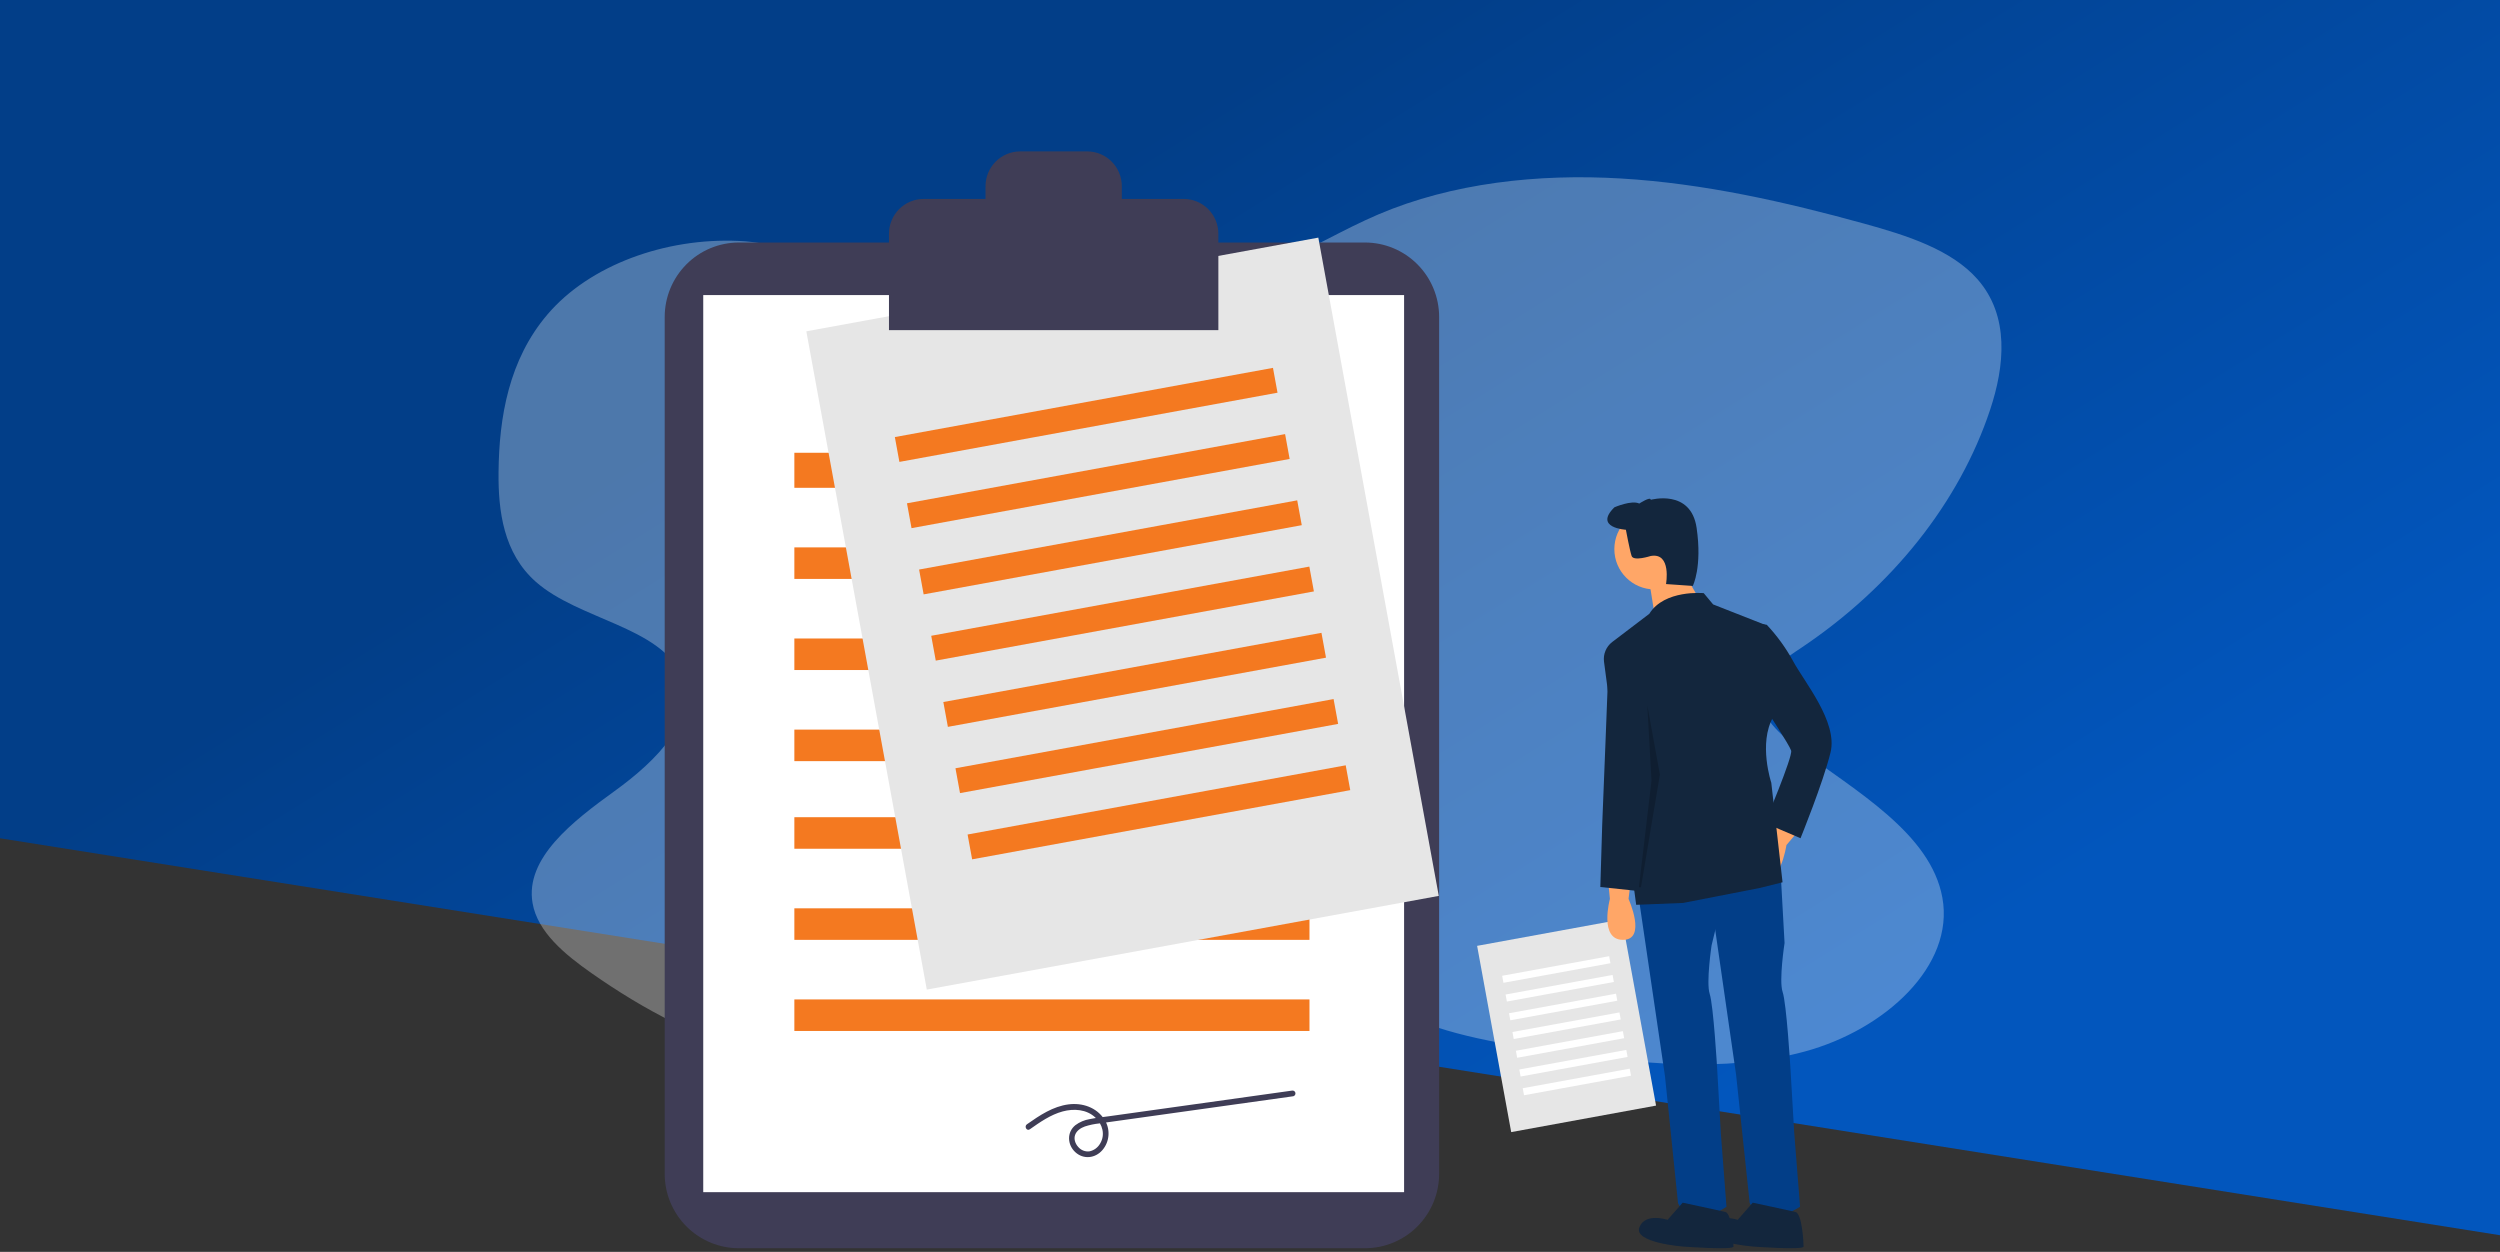 <svg width="677" height="339" viewBox="0 0 677 339" fill="none" xmlns="http://www.w3.org/2000/svg">
<rect x="0" y="0" width="677" height="339" fill="#333333" stroke="none"/>
<path d="M0 0H677V334.5L0 227V0Z" fill="url(#paint0_linear)"/>
<path d="M148.258 85.148C137.796 97.415 135.149 112.967 135.005 127.878C134.903 138.392 136.338 149.797 145.1 157.551C156.634 167.754 178.778 169.764 184.492 182.801C189.56 194.386 177.768 206.04 166.441 214.216C155.114 222.392 142.107 232.403 144.223 244.577C145.564 252.351 152.919 258.453 160.255 263.576C174.202 273.337 189.879 281.876 207.552 286.03C239.616 293.558 274.249 285.765 304.294 273.965C322.789 266.703 344.262 257.789 362.629 265.259C367.478 267.23 371.594 270.209 376.065 272.677C389.065 279.81 404.941 282.438 420.392 284.667C443.038 287.947 466.839 290.684 488.659 284.769C510.48 278.854 529.337 261.553 525.997 243.101C522.848 225.719 502.797 214.388 486.819 202.515C481.183 198.325 475.445 192.773 476.849 186.678C477.963 181.845 483.21 178.479 487.887 175.355C512.506 158.824 530.6 136.003 538.918 110.979C542.848 99.172 544.266 85.569 535.5 75.613C528.429 67.582 516.311 63.724 504.785 60.55C483.397 54.658 461.475 49.68 438.981 48.337C416.486 46.994 393.247 49.555 373.278 58.055C363.701 62.135 355.021 67.507 345.35 71.435C317.893 82.586 285.541 81.087 254.919 79.326C243.978 78.698 232.541 77.581 223.042 72.794C214.857 68.663 210.179 65.704 200.045 65.243C180.181 64.341 159.632 71.787 148.258 85.148Z" fill="white" fill-opacity="0.3"/>
<g opacity="0.2">
<path opacity="0.2" d="M226.7 131.187H215.627V136.234H226.7V131.187Z" fill="#6C63FF"/>
</g>
<g opacity="0.2">
<path opacity="0.2" d="M226.7 140.95H215.627V145.997H226.7V140.95Z" fill="#6C63FF"/>
</g>
<g opacity="0.2">
<path opacity="0.2" d="M226.7 150.709H215.627V155.756H226.7V150.709Z" fill="#6C63FF"/>
</g>
<g opacity="0.2">
<path opacity="0.2" d="M226.7 160.468H215.627V165.515H226.7V160.468Z" fill="#6C63FF"/>
</g>
<g opacity="0.2">
<path opacity="0.2" d="M226.7 170.231H215.627V175.278H226.7V170.231Z" fill="#6C63FF"/>
</g>
<g opacity="0.2">
<path opacity="0.2" d="M226.7 179.99H215.627V185.038H226.7V179.99Z" fill="#6C63FF"/>
</g>
<g opacity="0.2">
<path opacity="0.2" d="M226.7 189.749H215.627V194.797H226.7V189.749Z" fill="#6C63FF"/>
</g>
<g opacity="0.2">
<path opacity="0.2" d="M226.7 199.508H215.627V204.556H226.7V199.508Z" fill="#6C63FF"/>
</g>
<g opacity="0.2">
<path opacity="0.2" d="M247.546 204.56H236.474V209.607H247.546V204.56Z" fill="#6C63FF"/>
</g>
<g opacity="0.2">
<path opacity="0.2" d="M267.05 204.56H255.978V209.607H267.05V204.56Z" fill="#6C63FF"/>
</g>
<g opacity="0.2">
<path opacity="0.2" d="M286.551 204.56H275.479V209.607H286.551V204.56Z" fill="#6C63FF"/>
</g>
<path d="M200.066 65.673C194.746 65.679 189.646 67.803 185.884 71.579C182.122 75.356 180.006 80.475 180 85.816V317.878C180.006 323.218 182.122 328.338 185.884 332.115C189.646 335.891 194.746 338.015 200.066 338.021H369.652C374.972 338.015 380.072 335.891 383.834 332.115C387.596 328.338 389.712 323.218 389.718 317.878V85.816C389.712 80.475 387.596 75.356 383.834 71.579C380.072 67.803 374.972 65.679 369.652 65.673H200.066Z" fill="#3F3D56"/>
<path d="M380.228 79.907H190.438V322.838H380.228V79.907Z" fill="white"/>
<path d="M354.607 122.61H215.111V132.099H354.607V122.61Z" fill="#F47920"/>
<path d="M354.607 148.231H215.111V156.772H354.607V148.231Z" fill="#F47920"/>
<path d="M354.607 172.904H215.111V181.444H354.607V172.904Z" fill="#F47920"/>
<path d="M354.607 197.577H215.111V206.117H354.607V197.577Z" fill="#F47920"/>
<path d="M354.607 221.3H215.111V229.841H354.607V221.3Z" fill="#F47920"/>
<path d="M354.607 245.973H215.111V254.514H354.607V245.973Z" fill="#F47920"/>
<path d="M354.607 270.646H215.111V279.186H354.607V270.646Z" fill="#F47920"/>
<path d="M356.999 64.348L218.354 89.721L250.976 267.978L389.62 242.606L356.999 64.348Z" fill="#E6E6E6"/>
<path d="M344.721 99.617L242.326 118.356L243.557 125.082L345.952 106.344L344.721 99.617Z" fill="#F47920"/>
<path d="M348.004 117.555L245.609 136.293L246.84 143.02L349.235 124.281L348.004 117.555Z" fill="#F47920"/>
<path d="M351.286 135.493L248.891 154.231L250.122 160.958L352.517 142.219L351.286 135.493Z" fill="#F47920"/>
<path d="M354.569 153.431L252.174 172.169L253.405 178.896L355.8 160.157L354.569 153.431Z" fill="#F47920"/>
<path d="M357.85 171.368L255.455 190.107L256.686 196.833L359.081 178.095L357.85 171.368Z" fill="#F47920"/>
<path d="M361.134 189.306L258.739 208.045L259.97 214.772L362.365 196.033L361.134 189.306Z" fill="#F47920"/>
<path d="M364.417 207.244L262.021 225.983L263.252 232.709L365.648 213.971L364.417 207.244Z" fill="#F47920"/>
<path d="M439.232 248.957L400.002 256.136L409.232 306.574L448.462 299.395L439.232 248.957Z" fill="#E6E6E6"/>
<path d="M435.758 258.936L406.785 264.238L407.133 266.142L436.106 260.839L435.758 258.936Z" fill="white"/>
<path d="M436.687 264.012L407.713 269.314L408.062 271.217L437.035 265.915L436.687 264.012Z" fill="white"/>
<path d="M437.616 269.087L408.642 274.389L408.991 276.293L437.964 270.991L437.616 269.087Z" fill="white"/>
<path d="M438.544 274.163L409.571 279.465L409.92 281.368L438.893 276.066L438.544 274.163Z" fill="white"/>
<path d="M439.473 279.238L410.5 284.541L410.848 286.444L439.821 281.142L439.473 279.238Z" fill="white"/>
<path d="M440.402 284.314L411.429 289.616L411.777 291.519L440.75 286.217L440.402 284.314Z" fill="white"/>
<path d="M441.331 289.39L412.358 294.692L412.706 296.595L441.679 291.293L441.331 289.39Z" fill="white"/>
<path d="M320.549 53.871H303.789V50.425C303.789 47.926 302.8 45.528 301.04 43.761C299.28 41.993 296.893 41 294.404 41H276.263C273.774 41 271.387 41.993 269.627 43.761C267.867 45.528 266.878 47.926 266.878 50.425V53.871H250.118C248.885 53.871 247.665 54.115 246.526 54.589C245.388 55.062 244.353 55.757 243.482 56.632C242.61 57.507 241.919 58.546 241.447 59.69C240.975 60.834 240.733 62.059 240.733 63.297V89.396H329.934V63.297C329.934 62.059 329.691 60.834 329.219 59.69C328.748 58.546 328.057 57.507 327.185 56.632C326.314 55.757 325.279 55.062 324.14 54.589C323.002 54.115 321.781 53.871 320.549 53.871Z" fill="#3F3D56"/>
<path d="M278.865 305.82C281.641 303.877 284.493 301.856 287.789 300.972C290.797 300.167 294.25 300.38 296.628 302.633C298.548 304.451 299.358 307.245 297.936 309.637C297.631 310.183 297.216 310.656 296.72 311.026C296.223 311.395 295.655 311.653 295.054 311.783C294.473 311.861 293.882 311.788 293.336 311.57C292.79 311.351 292.307 310.995 291.932 310.535C291.186 309.692 290.74 308.446 291.137 307.335C291.553 306.166 292.668 305.451 293.763 305.053C295.037 304.64 296.349 304.362 297.679 304.225L303.126 303.462L325.419 300.339L350.246 296.862C350.442 296.805 350.609 296.672 350.71 296.49C350.81 296.309 350.837 296.094 350.784 295.893C350.726 295.694 350.594 295.526 350.418 295.424C350.242 295.321 350.034 295.292 349.837 295.342L300.436 302.261C298.649 302.512 296.837 302.691 295.069 303.059C293.677 303.289 292.357 303.85 291.215 304.696C288.849 306.613 289.018 310.004 291.196 312.009C293.4 314.039 296.596 313.69 298.531 311.447C299.509 310.313 300.09 308.877 300.181 307.367C300.272 305.857 299.869 304.358 299.035 303.109C296.924 299.851 293.075 298.599 289.399 299.062C285.146 299.596 281.541 302.041 278.088 304.46C277.274 305.029 278.044 306.395 278.865 305.82Z" fill="#3F3D56"/>
<path d="M435.46 238.381L435.964 243.423C435.964 243.423 432.939 254.514 439.494 254.514C446.049 254.514 441.007 243.423 441.007 243.423L441.511 239.39L435.46 238.381Z" fill="#FFA667"/>
<path d="M481.75 221.3L479.322 225.997C479.322 225.997 470.333 233.991 476.112 237.697C481.891 241.403 483.767 228.848 483.767 228.848L486.511 225.604L481.75 221.3Z" fill="#FFA667"/>
<path d="M443.808 243.375L450.875 291.408L454.408 325.789C454.408 325.789 457.436 333.373 467.532 326.8L466.017 307.082L465.008 289.385C465.008 289.385 463.998 272.195 462.989 269.161C461.979 266.127 463.494 256.015 463.494 256.015L467.532 239.33L443.808 243.375Z" fill="#023E88"/>
<path d="M455.66 325.685L451.58 330.332C451.58 330.332 445.461 328.267 443.931 332.398C442.401 336.529 455.66 337.562 455.66 337.562C455.66 337.562 469.429 338.595 469.429 337.562C469.429 336.529 469.061 328.63 467.205 328.19C465.35 327.75 455.66 325.685 455.66 325.685Z" fill="#13263D"/>
<path d="M462.787 240.054L470.136 291.067L473.811 325.756C473.811 325.756 476.96 333.408 487.459 326.776L485.885 306.881L484.835 289.027C484.835 289.027 483.785 271.682 482.735 268.622C481.685 265.561 483.26 255.358 483.26 255.358L482.21 236.483L462.787 240.054Z" fill="#023E88"/>
<path d="M474.639 325.685L470.559 330.332C470.559 330.332 464.44 328.267 462.91 332.398C461.38 336.529 474.639 337.562 474.639 337.562C474.639 337.562 488.408 338.595 488.408 337.562C488.408 336.529 488.039 328.63 486.184 328.19C484.329 327.75 474.639 325.685 474.639 325.685Z" fill="#13263D"/>
<path d="M448.078 159.619C454.105 159.619 458.991 154.733 458.991 148.706C458.991 142.679 454.105 137.793 448.078 137.793C442.051 137.793 437.165 142.679 437.165 148.706C437.165 154.733 442.051 159.619 448.078 159.619Z" fill="#FFA667"/>
<path d="M455.341 153.925L459.94 161.896L448.187 167.21L446.655 157.645L455.341 153.925Z" fill="#FFA667"/>
<path d="M461.37 160.624C461.37 160.624 450.698 159.607 446.633 166.217L436.602 173.844C435.79 174.461 435.155 175.283 434.763 176.225C434.371 177.167 434.234 178.196 434.368 179.208L443.075 245.024L455.78 244.516L476.616 240.448L482.715 238.923L479.666 211.976C479.666 211.976 476.108 201.299 480.174 194.181L478.141 169.267L463.911 163.674L461.37 160.624Z" fill="#13263D"/>
<path d="M437.457 176.084L436.691 174.802C436.691 174.802 435.669 174.802 435.669 176.854C435.669 178.905 433.88 223.275 433.88 223.275L433.369 240.202L443.078 241.228L446.655 209.426L445.122 188.395L437.457 176.084Z" fill="#13263D"/>
<path d="M471.327 168.159L478.439 169.191C481.209 172.14 483.599 175.435 485.55 178.997C488.597 184.674 497.74 195.512 495.708 203.77C493.677 212.027 487.581 226.994 487.581 226.994L477.931 222.865C477.931 222.865 485.55 204.802 485.042 203.254C484.534 201.705 478.439 192.416 478.439 192.416L471.327 168.159Z" fill="#13263D"/>
<path d="M440.291 143.46C440.291 143.46 431.491 142.953 437.185 137.376C437.185 137.376 441.844 135.348 443.914 136.362C443.914 136.362 447.02 134.334 447.02 135.348C447.02 135.348 457.891 132.306 459.444 142.953C460.997 153.6 458.409 158.67 458.409 158.67L451.161 158.163C451.161 158.163 452.714 149.544 447.02 150.558C447.02 150.558 442.361 152.079 441.844 150.558C441.326 149.037 440.291 143.46 440.291 143.46Z" fill="#13263D"/>
<path opacity="0.2" d="M444.377 240.279L449.502 209.757L446.085 190.934L447.224 211.407L443.808 240.279H444.377Z" fill="black"/>
<defs>
<linearGradient id="paint0_linear" x1="165.875" y1="15.731" x2="377.91" y2="353.835" gradientUnits="userSpaceOnUse">
<stop offset="0.237" stop-color="#023E88"/>
<stop offset="1" stop-color="#0256BD"/>
</linearGradient>
</defs>
</svg>
